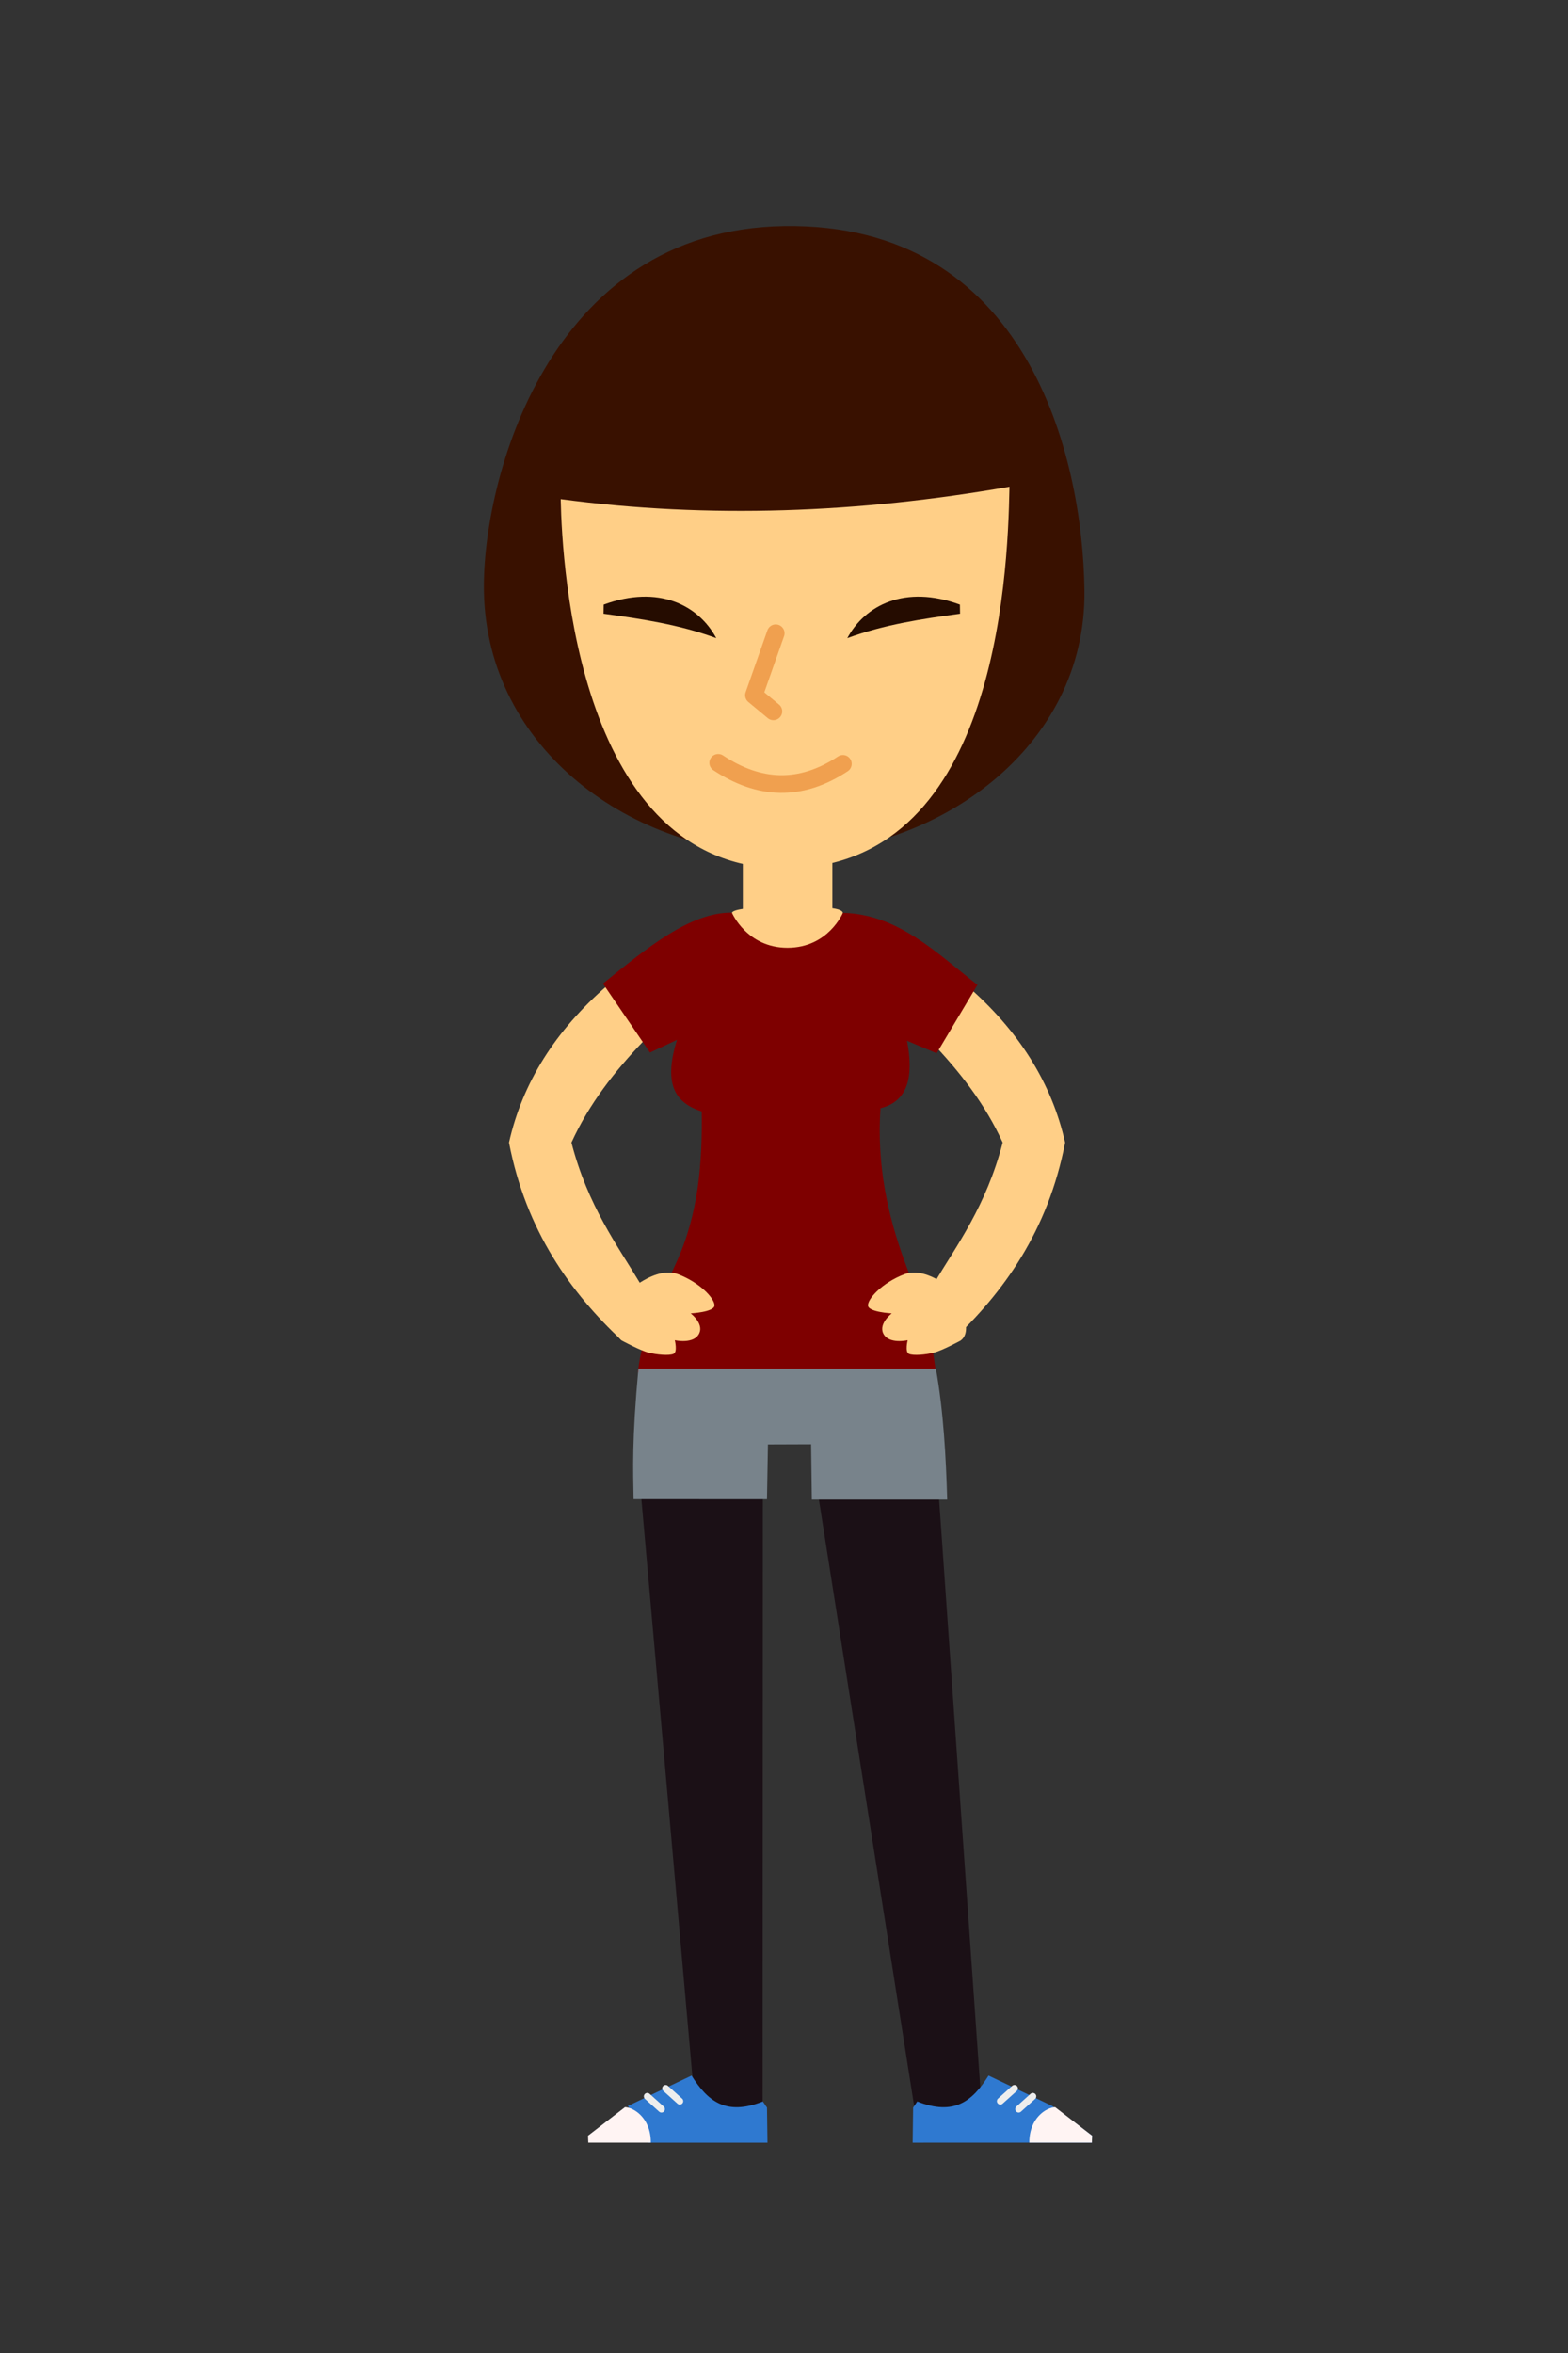 <?xml version="1.0" encoding="UTF-8" standalone="no"?><!DOCTYPE svg PUBLIC "-//W3C//DTD SVG 1.1//EN" "http://www.w3.org/Graphics/SVG/1.1/DTD/svg11.dtd"><svg width="100%" height="100%" viewBox="0 0 800 1200" version="1.1" xmlns="http://www.w3.org/2000/svg" xmlns:xlink="http://www.w3.org/1999/xlink" xml:space="preserve" xmlns:serif="http://www.serif.com/" style="fill-rule:evenodd;clip-rule:evenodd;stroke-linecap:round;stroke-linejoin:round;stroke-miterlimit:1.5;"><rect x="0" y="0" width="800" height="1200" fill="#333333" stroke="none"/><g id="avatar_02-pose_00"><g id="head"><path d="M400,115.309c123.908,-1.881 152.373,116.973 153.278,185.706c1.062,80.6 -75.459,134.596 -153.085,134.596c-77.626,0 -151.795,-53.328 -153.297,-133.92c-1.043,-55.946 32.478,-184.55 153.104,-186.382Z" style="fill:#391100;"/><path d="M286.068,254.567c75.655,10.074 152.023,7.131 228.968,-6.336c-0.867,48.716 -7.761,195.057 -115.036,194.68c-104.693,-0.369 -113.17,-153.014 -113.932,-188.344Z" style="fill:#ffcf87;"/><path d="M395.778,322.963l-11.115,31.588l9.921,8.232" style="fill:none;stroke:#f0a04f;stroke-width:9px;"/><path d="M366.431,389.043c20.782,13.794 41.959,14.846 63.614,0.518" style="fill:none;stroke:#f0a04f;stroke-width:9px;"/><path d="M365.442,325.459c-19.032,-6.983 -38.008,-9.799 -57.521,-12.468l0.074,-4.632c27.996,-10.291 48.414,0.292 57.447,17.1Z" style="fill:#250c00;"/><rect x="378.996" y="438.502" width="45.687" height="31.87" style="fill:#ffcf87;"/></g><path id="arm-right" serif:id="arm right" d="M328.593,530.679l-18.818,-28.006c-26.383,22.914 -43.23,49.53 -50.085,80.024c8.684,45.117 31.576,76.58 57.594,100.977c0,0 9.156,-29.448 9.117,-29.513c-11.237,-18.83 -26.471,-39.07 -34.854,-71.464c8.868,-19.469 21.937,-36.314 37.046,-52.018Z" style="fill:#ffcf87;"/><path id="arm-left" serif:id="arm left" d="M474.52,530.679l18.818,-28.006c26.383,22.914 43.231,49.53 50.085,80.024c-8.684,45.117 -31.576,76.58 -57.594,100.977c0,0 -9.156,-29.448 -9.117,-29.513c11.237,-18.83 26.471,-39.07 34.854,-71.464c-8.868,-19.469 -21.937,-36.314 -37.046,-52.018Z" style="fill:#ffcf87;"/><g id="body"><path d="M403.162,462.339c17.522,0 27.001,0.564 26.883,3.475c-0.288,7.102 -9.361,18.434 -26.883,18.434c-17.523,0 -29.367,-11.458 -29.721,-18.556c-0.111,-2.23 12.198,-3.353 29.721,-3.353Z" style="fill:#ffcf87;"/><path id="body1" serif:id="body" d="M401.84,483.375c-20.82,0.048 -28.429,-17.935 -28.429,-17.935c-21.248,-0.254 -43.527,18.142 -65.786,36.192l23.989,35.173l13.795,-6.472c-7.569,23.997 0.291,32.494 12.606,36.515c0.35,26.198 -1.613,52.101 -12.861,76.819c-9.107,20.013 -17.865,37.524 -19.687,56.29l151.953,-0.12c-1.771,-18.728 -8.466,-36.399 -15.755,-56.184c-8.918,-24.209 -14.365,-49.832 -12.443,-78.457c14.299,-3.544 16.98,-16.493 13.549,-34.39l15.098,6.369l20.829,-34.904c-20.974,-16.357 -40.435,-35.971 -68.653,-36.741c0,0 -7.385,17.797 -28.205,17.845Z" style="fill:#7e0000;"/></g><path id="hand-right" serif:id="hand right" d="M326.401,654.161c-5.371,3.422 -17.319,23.596 -9.117,29.513c0,0 9.209,5.013 13.606,6.139c4.131,1.057 10.544,1.666 12.778,0.613c2.098,-0.989 0.621,-6.931 0.621,-6.931c0,0 9.886,2.288 12.526,-3.638c2.228,-4.998 -4.414,-10.07 -4.414,-10.07c0,0 11.862,-0.615 12.119,-3.944c0.269,-3.488 -7.309,-11.722 -18.579,-16.028c-7.136,-2.726 -15.202,1.582 -19.54,4.346Z" style="fill:#ffcf87;"/><path id="hand-left" serif:id="hand left" d="M480.974,654.161c5.371,3.422 17.319,23.596 9.117,29.513c0,0 -9.209,5.013 -13.606,6.139c-4.131,1.057 -10.544,1.666 -12.778,0.613c-2.098,-0.989 -0.621,-6.931 -0.621,-6.931c0,0 -9.886,2.288 -12.527,-3.638c-2.227,-4.998 4.414,-10.07 4.414,-10.07c0,0 -11.861,-0.615 -12.118,-3.944c-0.269,-3.488 7.309,-11.722 18.579,-16.028c7.136,-2.726 15.202,1.582 19.54,4.346Z" style="fill:#ffcf87;"/><g id="legs"><path d="M389.209,758.972l-62.511,-0.618l28.502,322.546l33.886,1.106l0.123,-323.034Z" style="fill:#1b1016;"/><path d="M478.688,758.354l-61.89,0l50.672,322.546l33.886,1.106l-22.668,-323.652Z" style="fill:#1b1016;"/><path d="M477.485,697.957l-151.762,0c-3.338,36.34 -2.749,51.569 -2.467,66.603l68.061,0.033l0.482,-27.952l22.03,-0.076l0.379,28.204l69.054,-0.001c-0.628,-21.58 -1.876,-45.171 -5.777,-66.811Z" style="fill:#78838b;"/><g><path d="M389.209,1071.73c-18.778,7.408 -28.077,-0.064 -36.37,-13.221l-32.496,15.519l10.059,15.19l0.133,3.509l61.026,0l-0.237,-17.869l-2.115,-3.128Z" style="fill:#2f79d0;"/><path d="M332.042,1092.72c0.054,-12.931 -9.091,-18.028 -13.171,-18.099l-18.87,14.575l0.133,3.509l31.908,0.015Z" style="fill:#fff4f3;"/><path d="M330.243,1069.12l7.228,6.498" style="fill:none;stroke:#ededed;stroke-width:3.5px;"/><path d="M339.611,1065.06l7.228,6.498" style="fill:none;stroke:#ededed;stroke-width:3.5px;"/></g><g><path d="M467.992,1071.73c18.778,7.408 28.078,-0.064 36.371,-13.221l32.496,15.519l20.342,15.175l-0.134,3.509l-91.427,0.015l0.238,-17.869l2.114,-3.128Z" style="fill:#2f79d0;"/><path d="M525.16,1092.72c-0.055,-12.931 9.09,-18.028 13.171,-18.099l18.87,14.575l-0.134,3.509l-31.907,0.015Z" style="fill:#fff4f3;"/><path d="M526.958,1069.12l-7.228,6.498" style="fill:none;stroke:#ededed;stroke-width:3.5px;"/><path d="M517.59,1065.06l-7.228,6.498" style="fill:none;stroke:#ededed;stroke-width:3.5px;"/></g></g><path d="M432.3,325.459c19.032,-6.983 38.008,-9.799 57.521,-12.468l-0.074,-4.632c-27.996,-10.291 -48.414,0.292 -57.447,17.1Z" style="fill:#250c00;"/></g></svg>
